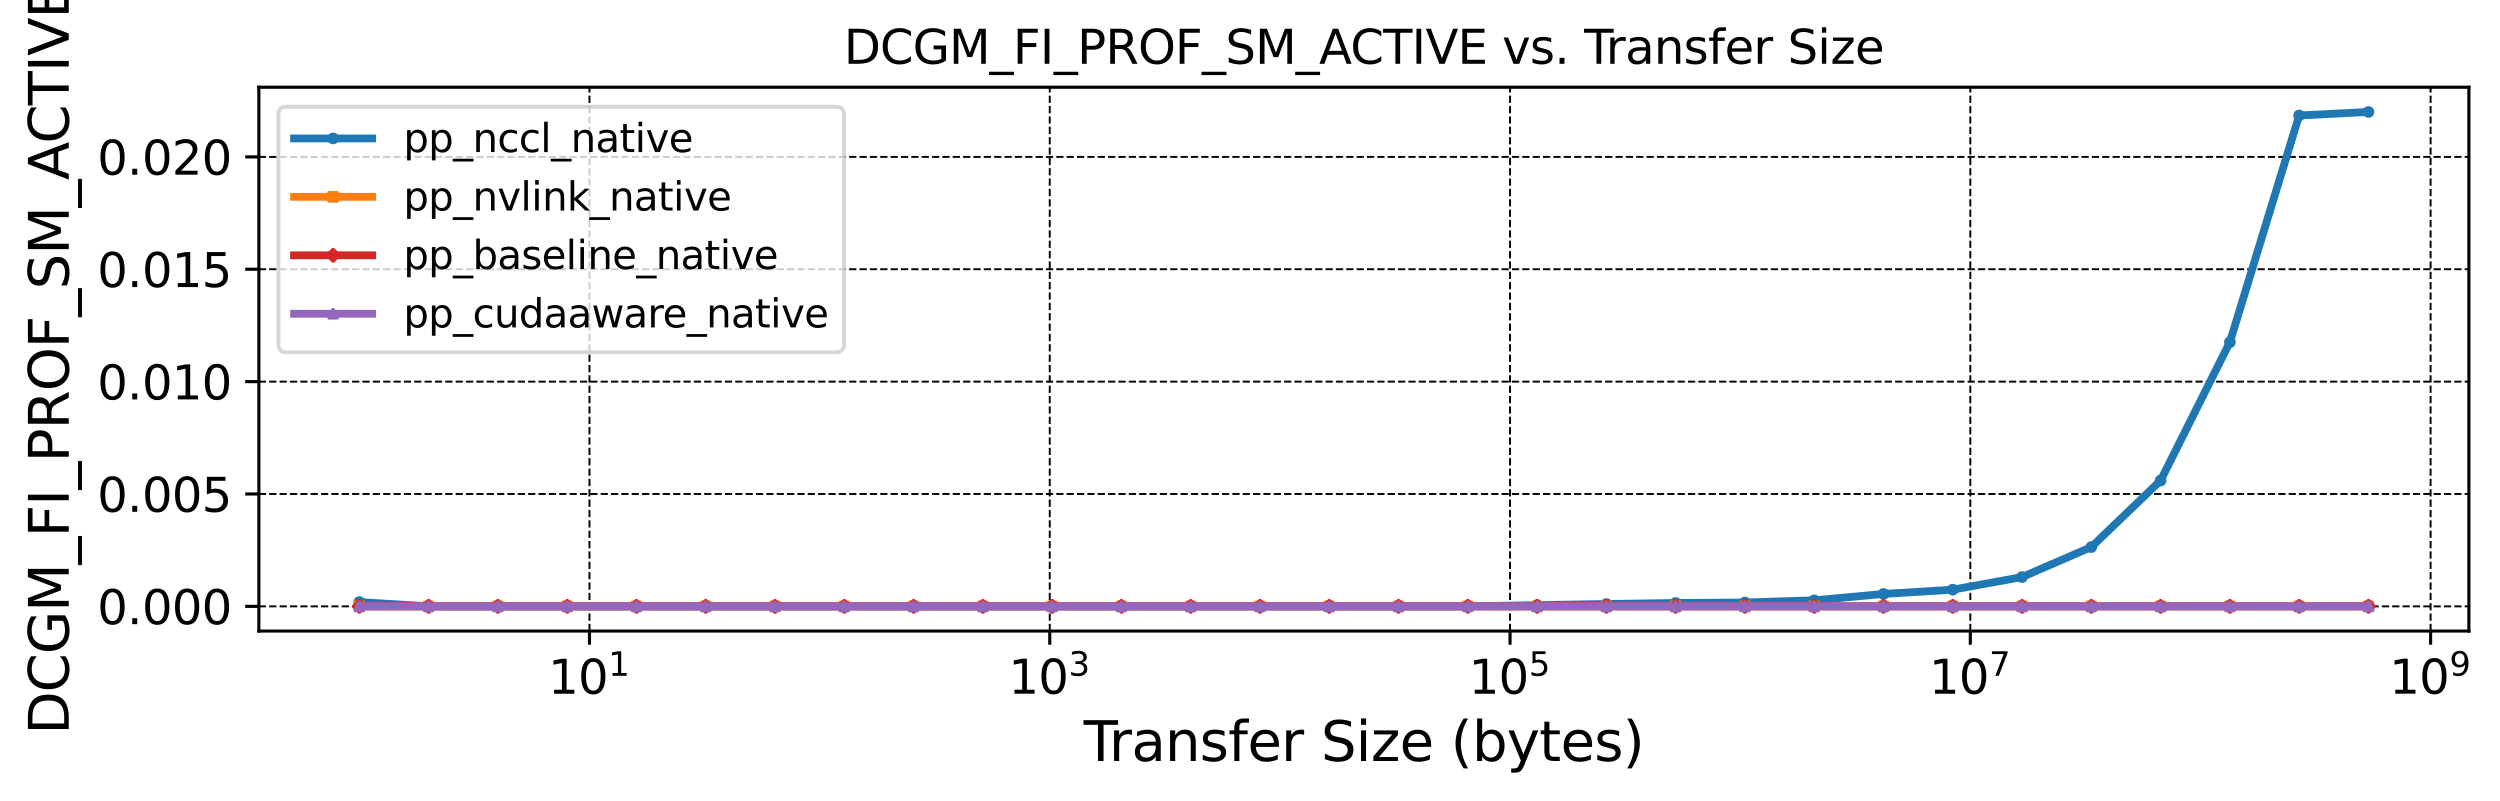 <?xml version="1.0" encoding="utf-8" standalone="no"?>
<!DOCTYPE svg PUBLIC "-//W3C//DTD SVG 1.1//EN"
  "http://www.w3.org/Graphics/SVG/1.1/DTD/svg11.dtd">
<svg xmlns:xlink="http://www.w3.org/1999/xlink" width="639.735pt" height="204.849pt" viewBox="0 0 639.735 204.849" xmlns="http://www.w3.org/2000/svg" version="1.1">
 <defs>
  <style type="text/css">*{stroke-linejoin: round; stroke-linecap: butt}</style>
 </defs>
 <g id="figure_1">
  <g id="patch_1">
   <path d="M 0 204.849 
L 639.735 204.849 
L 639.735 0 
L 0 0 
z
" style="fill: #ffffff"/>
  </g>
  <g id="axes_1">
   <g id="patch_2">
    <path d="M 66.245 161.486 
L 631.772 161.486 
L 631.772 22.318 
L 66.245 22.318 
z
" style="fill: #ffffff"/>
   </g>
   <g id="matplotlib.axis_1">
    <g id="xtick_1">
     <g id="line2d_1">
      <path d="M 150.843 161.486 
L 150.843 22.318 
" clip-path="url(#pb68713fc30)" style="fill: none; stroke-dasharray: 1.85,0.8; stroke-dashoffset: 0; stroke: #000000; stroke-width: 0.5"/>
     </g>
     <g id="line2d_2">
      <defs>
       <path id="m42737bf042" d="M 0 0 
L 0 3.5 
" style="stroke: #000000; stroke-width: 0.8"/>
      </defs>
      <g>
       <use xlink:href="#m42737bf042" x="150.843" y="161.486" style="stroke: #000000; stroke-width: 0.8"/>
      </g>
     </g>
     <g id="text_1">
      <!-- $\mathdefault{10^{1}}$ -->
      <g transform="translate(140.283 177.604) scale(0.12 -0.12)">
       <defs>
        <path id="DejaVuSans-31" d="M 794 531 
L 1825 531 
L 1825 4091 
L 703 3866 
L 703 4441 
L 1819 4666 
L 2450 4666 
L 2450 531 
L 3481 531 
L 3481 0 
L 794 0 
L 794 531 
z
" transform="scale(0.016)"/>
        <path id="DejaVuSans-30" d="M 2034 4250 
Q 1547 4250 1301 3770 
Q 1056 3291 1056 2328 
Q 1056 1369 1301 889 
Q 1547 409 2034 409 
Q 2525 409 2770 889 
Q 3016 1369 3016 2328 
Q 3016 3291 2770 3770 
Q 2525 4250 2034 4250 
z
M 2034 4750 
Q 2819 4750 3233 4129 
Q 3647 3509 3647 2328 
Q 3647 1150 3233 529 
Q 2819 -91 2034 -91 
Q 1250 -91 836 529 
Q 422 1150 422 2328 
Q 422 3509 836 4129 
Q 1250 4750 2034 4750 
z
" transform="scale(0.016)"/>
       </defs>
       <use xlink:href="#DejaVuSans-31" transform="translate(0 0.684)"/>
       <use xlink:href="#DejaVuSans-30" transform="translate(63.623 0.684)"/>
       <use xlink:href="#DejaVuSans-31" transform="translate(128.203 38.966) scale(0.7)"/>
      </g>
     </g>
    </g>
    <g id="xtick_2">
     <g id="line2d_3">
      <path d="M 268.626 161.486 
L 268.626 22.318 
" clip-path="url(#pb68713fc30)" style="fill: none; stroke-dasharray: 1.85,0.8; stroke-dashoffset: 0; stroke: #000000; stroke-width: 0.5"/>
     </g>
     <g id="line2d_4">
      <g>
       <use xlink:href="#m42737bf042" x="268.626" y="161.486" style="stroke: #000000; stroke-width: 0.8"/>
      </g>
     </g>
     <g id="text_2">
      <!-- $\mathdefault{10^{3}}$ -->
      <g transform="translate(258.066 177.604) scale(0.12 -0.12)">
       <defs>
        <path id="DejaVuSans-33" d="M 2597 2516 
Q 3050 2419 3304 2112 
Q 3559 1806 3559 1356 
Q 3559 666 3084 287 
Q 2609 -91 1734 -91 
Q 1441 -91 1130 -33 
Q 819 25 488 141 
L 488 750 
Q 750 597 1062 519 
Q 1375 441 1716 441 
Q 2309 441 2620 675 
Q 2931 909 2931 1356 
Q 2931 1769 2642 2001 
Q 2353 2234 1838 2234 
L 1294 2234 
L 1294 2753 
L 1863 2753 
Q 2328 2753 2575 2939 
Q 2822 3125 2822 3475 
Q 2822 3834 2567 4026 
Q 2313 4219 1838 4219 
Q 1578 4219 1281 4162 
Q 984 4106 628 3988 
L 628 4550 
Q 988 4650 1302 4700 
Q 1616 4750 1894 4750 
Q 2613 4750 3031 4423 
Q 3450 4097 3450 3541 
Q 3450 3153 3228 2886 
Q 3006 2619 2597 2516 
z
" transform="scale(0.016)"/>
       </defs>
       <use xlink:href="#DejaVuSans-31" transform="translate(0 0.766)"/>
       <use xlink:href="#DejaVuSans-30" transform="translate(63.623 0.766)"/>
       <use xlink:href="#DejaVuSans-33" transform="translate(128.203 39.047) scale(0.7)"/>
      </g>
     </g>
    </g>
    <g id="xtick_3">
     <g id="line2d_5">
      <path d="M 386.409 161.486 
L 386.409 22.318 
" clip-path="url(#pb68713fc30)" style="fill: none; stroke-dasharray: 1.85,0.8; stroke-dashoffset: 0; stroke: #000000; stroke-width: 0.5"/>
     </g>
     <g id="line2d_6">
      <g>
       <use xlink:href="#m42737bf042" x="386.409" y="161.486" style="stroke: #000000; stroke-width: 0.8"/>
      </g>
     </g>
     <g id="text_3">
      <!-- $\mathdefault{10^{5}}$ -->
      <g transform="translate(375.849 177.604) scale(0.12 -0.12)">
       <defs>
        <path id="DejaVuSans-35" d="M 691 4666 
L 3169 4666 
L 3169 4134 
L 1269 4134 
L 1269 2991 
Q 1406 3038 1543 3061 
Q 1681 3084 1819 3084 
Q 2600 3084 3056 2656 
Q 3513 2228 3513 1497 
Q 3513 744 3044 326 
Q 2575 -91 1722 -91 
Q 1428 -91 1123 -41 
Q 819 9 494 109 
L 494 744 
Q 775 591 1075 516 
Q 1375 441 1709 441 
Q 2250 441 2565 725 
Q 2881 1009 2881 1497 
Q 2881 1984 2565 2268 
Q 2250 2553 1709 2553 
Q 1456 2553 1204 2497 
Q 953 2441 691 2322 
L 691 4666 
z
" transform="scale(0.016)"/>
       </defs>
       <use xlink:href="#DejaVuSans-31" transform="translate(0 0.684)"/>
       <use xlink:href="#DejaVuSans-30" transform="translate(63.623 0.684)"/>
       <use xlink:href="#DejaVuSans-35" transform="translate(128.203 38.966) scale(0.7)"/>
      </g>
     </g>
    </g>
    <g id="xtick_4">
     <g id="line2d_7">
      <path d="M 504.192 161.486 
L 504.192 22.318 
" clip-path="url(#pb68713fc30)" style="fill: none; stroke-dasharray: 1.85,0.8; stroke-dashoffset: 0; stroke: #000000; stroke-width: 0.5"/>
     </g>
     <g id="line2d_8">
      <g>
       <use xlink:href="#m42737bf042" x="504.192" y="161.486" style="stroke: #000000; stroke-width: 0.8"/>
      </g>
     </g>
     <g id="text_4">
      <!-- $\mathdefault{10^{7}}$ -->
      <g transform="translate(493.632 177.604) scale(0.12 -0.12)">
       <defs>
        <path id="DejaVuSans-37" d="M 525 4666 
L 3525 4666 
L 3525 4397 
L 1831 0 
L 1172 0 
L 2766 4134 
L 525 4134 
L 525 4666 
z
" transform="scale(0.016)"/>
       </defs>
       <use xlink:href="#DejaVuSans-31" transform="translate(0 0.684)"/>
       <use xlink:href="#DejaVuSans-30" transform="translate(63.623 0.684)"/>
       <use xlink:href="#DejaVuSans-37" transform="translate(128.203 38.966) scale(0.7)"/>
      </g>
     </g>
    </g>
    <g id="xtick_5">
     <g id="line2d_9">
      <path d="M 621.975 161.486 
L 621.975 22.318 
" clip-path="url(#pb68713fc30)" style="fill: none; stroke-dasharray: 1.85,0.8; stroke-dashoffset: 0; stroke: #000000; stroke-width: 0.5"/>
     </g>
     <g id="line2d_10">
      <g>
       <use xlink:href="#m42737bf042" x="621.975" y="161.486" style="stroke: #000000; stroke-width: 0.8"/>
      </g>
     </g>
     <g id="text_5">
      <!-- $\mathdefault{10^{9}}$ -->
      <g transform="translate(611.415 177.604) scale(0.12 -0.12)">
       <defs>
        <path id="DejaVuSans-39" d="M 703 97 
L 703 672 
Q 941 559 1184 500 
Q 1428 441 1663 441 
Q 2288 441 2617 861 
Q 2947 1281 2994 2138 
Q 2813 1869 2534 1725 
Q 2256 1581 1919 1581 
Q 1219 1581 811 2004 
Q 403 2428 403 3163 
Q 403 3881 828 4315 
Q 1253 4750 1959 4750 
Q 2769 4750 3195 4129 
Q 3622 3509 3622 2328 
Q 3622 1225 3098 567 
Q 2575 -91 1691 -91 
Q 1453 -91 1209 -44 
Q 966 3 703 97 
z
M 1959 2075 
Q 2384 2075 2632 2365 
Q 2881 2656 2881 3163 
Q 2881 3666 2632 3958 
Q 2384 4250 1959 4250 
Q 1534 4250 1286 3958 
Q 1038 3666 1038 3163 
Q 1038 2656 1286 2365 
Q 1534 2075 1959 2075 
z
" transform="scale(0.016)"/>
       </defs>
       <use xlink:href="#DejaVuSans-31" transform="translate(0 0.766)"/>
       <use xlink:href="#DejaVuSans-30" transform="translate(63.623 0.766)"/>
       <use xlink:href="#DejaVuSans-39" transform="translate(128.203 39.047) scale(0.7)"/>
      </g>
     </g>
    </g>
    <g id="text_6">
     <!-- Transfer Size (bytes) -->
     <g transform="translate(277.3 194.738) scale(0.14 -0.14)">
      <defs>
       <path id="DejaVuSans-54" d="M -19 4666 
L 3928 4666 
L 3928 4134 
L 2272 4134 
L 2272 0 
L 1638 0 
L 1638 4134 
L -19 4134 
L -19 4666 
z
" transform="scale(0.016)"/>
       <path id="DejaVuSans-72" d="M 2631 2963 
Q 2534 3019 2420 3045 
Q 2306 3072 2169 3072 
Q 1681 3072 1420 2755 
Q 1159 2438 1159 1844 
L 1159 0 
L 581 0 
L 581 3500 
L 1159 3500 
L 1159 2956 
Q 1341 3275 1631 3429 
Q 1922 3584 2338 3584 
Q 2397 3584 2469 3576 
Q 2541 3569 2628 3553 
L 2631 2963 
z
" transform="scale(0.016)"/>
       <path id="DejaVuSans-61" d="M 2194 1759 
Q 1497 1759 1228 1600 
Q 959 1441 959 1056 
Q 959 750 1161 570 
Q 1363 391 1709 391 
Q 2188 391 2477 730 
Q 2766 1069 2766 1631 
L 2766 1759 
L 2194 1759 
z
M 3341 1997 
L 3341 0 
L 2766 0 
L 2766 531 
Q 2569 213 2275 61 
Q 1981 -91 1556 -91 
Q 1019 -91 701 211 
Q 384 513 384 1019 
Q 384 1609 779 1909 
Q 1175 2209 1959 2209 
L 2766 2209 
L 2766 2266 
Q 2766 2663 2505 2880 
Q 2244 3097 1772 3097 
Q 1472 3097 1187 3025 
Q 903 2953 641 2809 
L 641 3341 
Q 956 3463 1253 3523 
Q 1550 3584 1831 3584 
Q 2591 3584 2966 3190 
Q 3341 2797 3341 1997 
z
" transform="scale(0.016)"/>
       <path id="DejaVuSans-6e" d="M 3513 2113 
L 3513 0 
L 2938 0 
L 2938 2094 
Q 2938 2591 2744 2837 
Q 2550 3084 2163 3084 
Q 1697 3084 1428 2787 
Q 1159 2491 1159 1978 
L 1159 0 
L 581 0 
L 581 3500 
L 1159 3500 
L 1159 2956 
Q 1366 3272 1645 3428 
Q 1925 3584 2291 3584 
Q 2894 3584 3203 3211 
Q 3513 2838 3513 2113 
z
" transform="scale(0.016)"/>
       <path id="DejaVuSans-73" d="M 2834 3397 
L 2834 2853 
Q 2591 2978 2328 3040 
Q 2066 3103 1784 3103 
Q 1356 3103 1142 2972 
Q 928 2841 928 2578 
Q 928 2378 1081 2264 
Q 1234 2150 1697 2047 
L 1894 2003 
Q 2506 1872 2764 1633 
Q 3022 1394 3022 966 
Q 3022 478 2636 193 
Q 2250 -91 1575 -91 
Q 1294 -91 989 -36 
Q 684 19 347 128 
L 347 722 
Q 666 556 975 473 
Q 1284 391 1588 391 
Q 1994 391 2212 530 
Q 2431 669 2431 922 
Q 2431 1156 2273 1281 
Q 2116 1406 1581 1522 
L 1381 1569 
Q 847 1681 609 1914 
Q 372 2147 372 2553 
Q 372 3047 722 3315 
Q 1072 3584 1716 3584 
Q 2034 3584 2315 3537 
Q 2597 3491 2834 3397 
z
" transform="scale(0.016)"/>
       <path id="DejaVuSans-66" d="M 2375 4863 
L 2375 4384 
L 1825 4384 
Q 1516 4384 1395 4259 
Q 1275 4134 1275 3809 
L 1275 3500 
L 2222 3500 
L 2222 3053 
L 1275 3053 
L 1275 0 
L 697 0 
L 697 3053 
L 147 3053 
L 147 3500 
L 697 3500 
L 697 3744 
Q 697 4328 969 4595 
Q 1241 4863 1831 4863 
L 2375 4863 
z
" transform="scale(0.016)"/>
       <path id="DejaVuSans-65" d="M 3597 1894 
L 3597 1613 
L 953 1613 
Q 991 1019 1311 708 
Q 1631 397 2203 397 
Q 2534 397 2845 478 
Q 3156 559 3463 722 
L 3463 178 
Q 3153 47 2828 -22 
Q 2503 -91 2169 -91 
Q 1331 -91 842 396 
Q 353 884 353 1716 
Q 353 2575 817 3079 
Q 1281 3584 2069 3584 
Q 2775 3584 3186 3129 
Q 3597 2675 3597 1894 
z
M 3022 2063 
Q 3016 2534 2758 2815 
Q 2500 3097 2075 3097 
Q 1594 3097 1305 2825 
Q 1016 2553 972 2059 
L 3022 2063 
z
" transform="scale(0.016)"/>
       <path id="DejaVuSans-20" transform="scale(0.016)"/>
       <path id="DejaVuSans-53" d="M 3425 4513 
L 3425 3897 
Q 3066 4069 2747 4153 
Q 2428 4238 2131 4238 
Q 1616 4238 1336 4038 
Q 1056 3838 1056 3469 
Q 1056 3159 1242 3001 
Q 1428 2844 1947 2747 
L 2328 2669 
Q 3034 2534 3370 2195 
Q 3706 1856 3706 1288 
Q 3706 609 3251 259 
Q 2797 -91 1919 -91 
Q 1588 -91 1214 -16 
Q 841 59 441 206 
L 441 856 
Q 825 641 1194 531 
Q 1563 422 1919 422 
Q 2459 422 2753 634 
Q 3047 847 3047 1241 
Q 3047 1584 2836 1778 
Q 2625 1972 2144 2069 
L 1759 2144 
Q 1053 2284 737 2584 
Q 422 2884 422 3419 
Q 422 4038 858 4394 
Q 1294 4750 2059 4750 
Q 2388 4750 2728 4690 
Q 3069 4631 3425 4513 
z
" transform="scale(0.016)"/>
       <path id="DejaVuSans-69" d="M 603 3500 
L 1178 3500 
L 1178 0 
L 603 0 
L 603 3500 
z
M 603 4863 
L 1178 4863 
L 1178 4134 
L 603 4134 
L 603 4863 
z
" transform="scale(0.016)"/>
       <path id="DejaVuSans-7a" d="M 353 3500 
L 3084 3500 
L 3084 2975 
L 922 459 
L 3084 459 
L 3084 0 
L 275 0 
L 275 525 
L 2438 3041 
L 353 3041 
L 353 3500 
z
" transform="scale(0.016)"/>
       <path id="DejaVuSans-28" d="M 1984 4856 
Q 1566 4138 1362 3434 
Q 1159 2731 1159 2009 
Q 1159 1288 1364 580 
Q 1569 -128 1984 -844 
L 1484 -844 
Q 1016 -109 783 600 
Q 550 1309 550 2009 
Q 550 2706 781 3412 
Q 1013 4119 1484 4856 
L 1984 4856 
z
" transform="scale(0.016)"/>
       <path id="DejaVuSans-62" d="M 3116 1747 
Q 3116 2381 2855 2742 
Q 2594 3103 2138 3103 
Q 1681 3103 1420 2742 
Q 1159 2381 1159 1747 
Q 1159 1113 1420 752 
Q 1681 391 2138 391 
Q 2594 391 2855 752 
Q 3116 1113 3116 1747 
z
M 1159 2969 
Q 1341 3281 1617 3432 
Q 1894 3584 2278 3584 
Q 2916 3584 3314 3078 
Q 3713 2572 3713 1747 
Q 3713 922 3314 415 
Q 2916 -91 2278 -91 
Q 1894 -91 1617 61 
Q 1341 213 1159 525 
L 1159 0 
L 581 0 
L 581 4863 
L 1159 4863 
L 1159 2969 
z
" transform="scale(0.016)"/>
       <path id="DejaVuSans-79" d="M 2059 -325 
Q 1816 -950 1584 -1140 
Q 1353 -1331 966 -1331 
L 506 -1331 
L 506 -850 
L 844 -850 
Q 1081 -850 1212 -737 
Q 1344 -625 1503 -206 
L 1606 56 
L 191 3500 
L 800 3500 
L 1894 763 
L 2988 3500 
L 3597 3500 
L 2059 -325 
z
" transform="scale(0.016)"/>
       <path id="DejaVuSans-74" d="M 1172 4494 
L 1172 3500 
L 2356 3500 
L 2356 3053 
L 1172 3053 
L 1172 1153 
Q 1172 725 1289 603 
Q 1406 481 1766 481 
L 2356 481 
L 2356 0 
L 1766 0 
Q 1100 0 847 248 
Q 594 497 594 1153 
L 594 3053 
L 172 3053 
L 172 3500 
L 594 3500 
L 594 4494 
L 1172 4494 
z
" transform="scale(0.016)"/>
       <path id="DejaVuSans-29" d="M 513 4856 
L 1013 4856 
Q 1481 4119 1714 3412 
Q 1947 2706 1947 2009 
Q 1947 1309 1714 600 
Q 1481 -109 1013 -844 
L 513 -844 
Q 928 -128 1133 580 
Q 1338 1288 1338 2009 
Q 1338 2731 1133 3434 
Q 928 4138 513 4856 
z
" transform="scale(0.016)"/>
      </defs>
      <use xlink:href="#DejaVuSans-54"/>
      <use xlink:href="#DejaVuSans-72" x="46.334"/>
      <use xlink:href="#DejaVuSans-61" x="87.447"/>
      <use xlink:href="#DejaVuSans-6e" x="148.727"/>
      <use xlink:href="#DejaVuSans-73" x="212.105"/>
      <use xlink:href="#DejaVuSans-66" x="264.205"/>
      <use xlink:href="#DejaVuSans-65" x="299.41"/>
      <use xlink:href="#DejaVuSans-72" x="360.934"/>
      <use xlink:href="#DejaVuSans-20" x="402.047"/>
      <use xlink:href="#DejaVuSans-53" x="433.834"/>
      <use xlink:href="#DejaVuSans-69" x="497.311"/>
      <use xlink:href="#DejaVuSans-7a" x="525.094"/>
      <use xlink:href="#DejaVuSans-65" x="577.584"/>
      <use xlink:href="#DejaVuSans-20" x="639.107"/>
      <use xlink:href="#DejaVuSans-28" x="670.895"/>
      <use xlink:href="#DejaVuSans-62" x="709.908"/>
      <use xlink:href="#DejaVuSans-79" x="773.385"/>
      <use xlink:href="#DejaVuSans-74" x="832.564"/>
      <use xlink:href="#DejaVuSans-65" x="871.773"/>
      <use xlink:href="#DejaVuSans-73" x="933.297"/>
      <use xlink:href="#DejaVuSans-29" x="985.396"/>
     </g>
    </g>
   </g>
   <g id="matplotlib.axis_2">
    <g id="ytick_1">
     <g id="line2d_11">
      <path d="M 66.245 155.16 
L 631.772 155.16 
" clip-path="url(#pb68713fc30)" style="fill: none; stroke-dasharray: 1.85,0.8; stroke-dashoffset: 0; stroke: #000000; stroke-width: 0.5"/>
     </g>
     <g id="line2d_12">
      <defs>
       <path id="m609027284e" d="M 0 0 
L -3.5 0 
" style="stroke: #000000; stroke-width: 0.8"/>
      </defs>
      <g>
       <use xlink:href="#m609027284e" x="66.245" y="155.16" style="stroke: #000000; stroke-width: 0.8"/>
      </g>
     </g>
     <g id="text_7">
      <!-- 0.000 -->
      <g transform="translate(24.892 159.719) scale(0.12 -0.12)">
       <defs>
        <path id="DejaVuSans-2e" d="M 684 794 
L 1344 794 
L 1344 0 
L 684 0 
L 684 794 
z
" transform="scale(0.016)"/>
       </defs>
       <use xlink:href="#DejaVuSans-30"/>
       <use xlink:href="#DejaVuSans-2e" x="63.623"/>
       <use xlink:href="#DejaVuSans-30" x="95.41"/>
       <use xlink:href="#DejaVuSans-30" x="159.033"/>
       <use xlink:href="#DejaVuSans-30" x="222.656"/>
      </g>
     </g>
    </g>
    <g id="ytick_2">
     <g id="line2d_13">
      <path d="M 66.245 126.407 
L 631.772 126.407 
" clip-path="url(#pb68713fc30)" style="fill: none; stroke-dasharray: 1.85,0.8; stroke-dashoffset: 0; stroke: #000000; stroke-width: 0.5"/>
     </g>
     <g id="line2d_14">
      <g>
       <use xlink:href="#m609027284e" x="66.245" y="126.407" style="stroke: #000000; stroke-width: 0.8"/>
      </g>
     </g>
     <g id="text_8">
      <!-- 0.005 -->
      <g transform="translate(24.892 130.966) scale(0.12 -0.12)">
       <use xlink:href="#DejaVuSans-30"/>
       <use xlink:href="#DejaVuSans-2e" x="63.623"/>
       <use xlink:href="#DejaVuSans-30" x="95.41"/>
       <use xlink:href="#DejaVuSans-30" x="159.033"/>
       <use xlink:href="#DejaVuSans-35" x="222.656"/>
      </g>
     </g>
    </g>
    <g id="ytick_3">
     <g id="line2d_15">
      <path d="M 66.245 97.653 
L 631.772 97.653 
" clip-path="url(#pb68713fc30)" style="fill: none; stroke-dasharray: 1.85,0.8; stroke-dashoffset: 0; stroke: #000000; stroke-width: 0.5"/>
     </g>
     <g id="line2d_16">
      <g>
       <use xlink:href="#m609027284e" x="66.245" y="97.653" style="stroke: #000000; stroke-width: 0.8"/>
      </g>
     </g>
     <g id="text_9">
      <!-- 0.010 -->
      <g transform="translate(24.892 102.212) scale(0.12 -0.12)">
       <use xlink:href="#DejaVuSans-30"/>
       <use xlink:href="#DejaVuSans-2e" x="63.623"/>
       <use xlink:href="#DejaVuSans-30" x="95.41"/>
       <use xlink:href="#DejaVuSans-31" x="159.033"/>
       <use xlink:href="#DejaVuSans-30" x="222.656"/>
      </g>
     </g>
    </g>
    <g id="ytick_4">
     <g id="line2d_17">
      <path d="M 66.245 68.899 
L 631.772 68.899 
" clip-path="url(#pb68713fc30)" style="fill: none; stroke-dasharray: 1.85,0.8; stroke-dashoffset: 0; stroke: #000000; stroke-width: 0.5"/>
     </g>
     <g id="line2d_18">
      <g>
       <use xlink:href="#m609027284e" x="66.245" y="68.899" style="stroke: #000000; stroke-width: 0.8"/>
      </g>
     </g>
     <g id="text_10">
      <!-- 0.015 -->
      <g transform="translate(24.892 73.458) scale(0.12 -0.12)">
       <use xlink:href="#DejaVuSans-30"/>
       <use xlink:href="#DejaVuSans-2e" x="63.623"/>
       <use xlink:href="#DejaVuSans-30" x="95.41"/>
       <use xlink:href="#DejaVuSans-31" x="159.033"/>
       <use xlink:href="#DejaVuSans-35" x="222.656"/>
      </g>
     </g>
    </g>
    <g id="ytick_5">
     <g id="line2d_19">
      <path d="M 66.245 40.145 
L 631.772 40.145 
" clip-path="url(#pb68713fc30)" style="fill: none; stroke-dasharray: 1.85,0.8; stroke-dashoffset: 0; stroke: #000000; stroke-width: 0.5"/>
     </g>
     <g id="line2d_20">
      <g>
       <use xlink:href="#m609027284e" x="66.245" y="40.145" style="stroke: #000000; stroke-width: 0.8"/>
      </g>
     </g>
     <g id="text_11">
      <!-- 0.020 -->
      <g transform="translate(24.892 44.704) scale(0.12 -0.12)">
       <defs>
        <path id="DejaVuSans-32" d="M 1228 531 
L 3431 531 
L 3431 0 
L 469 0 
L 469 531 
Q 828 903 1448 1529 
Q 2069 2156 2228 2338 
Q 2531 2678 2651 2914 
Q 2772 3150 2772 3378 
Q 2772 3750 2511 3984 
Q 2250 4219 1831 4219 
Q 1534 4219 1204 4116 
Q 875 4013 500 3803 
L 500 4441 
Q 881 4594 1212 4672 
Q 1544 4750 1819 4750 
Q 2544 4750 2975 4387 
Q 3406 4025 3406 3419 
Q 3406 3131 3298 2873 
Q 3191 2616 2906 2266 
Q 2828 2175 2409 1742 
Q 1991 1309 1228 531 
z
" transform="scale(0.016)"/>
       </defs>
       <use xlink:href="#DejaVuSans-30"/>
       <use xlink:href="#DejaVuSans-2e" x="63.623"/>
       <use xlink:href="#DejaVuSans-30" x="95.41"/>
       <use xlink:href="#DejaVuSans-32" x="159.033"/>
       <use xlink:href="#DejaVuSans-30" x="222.656"/>
      </g>
     </g>
    </g>
    <g id="text_12">
     <!-- DCGM_FI_PROF_SM_ACTIVE -->
     <g transform="translate(17.591 187.945) rotate(-90) scale(0.14 -0.14)">
      <defs>
       <path id="DejaVuSans-44" d="M 1259 4147 
L 1259 519 
L 2022 519 
Q 2988 519 3436 956 
Q 3884 1394 3884 2338 
Q 3884 3275 3436 3711 
Q 2988 4147 2022 4147 
L 1259 4147 
z
M 628 4666 
L 1925 4666 
Q 3281 4666 3915 4102 
Q 4550 3538 4550 2338 
Q 4550 1131 3912 565 
Q 3275 0 1925 0 
L 628 0 
L 628 4666 
z
" transform="scale(0.016)"/>
       <path id="DejaVuSans-43" d="M 4122 4306 
L 4122 3641 
Q 3803 3938 3442 4084 
Q 3081 4231 2675 4231 
Q 1875 4231 1450 3742 
Q 1025 3253 1025 2328 
Q 1025 1406 1450 917 
Q 1875 428 2675 428 
Q 3081 428 3442 575 
Q 3803 722 4122 1019 
L 4122 359 
Q 3791 134 3420 21 
Q 3050 -91 2638 -91 
Q 1578 -91 968 557 
Q 359 1206 359 2328 
Q 359 3453 968 4101 
Q 1578 4750 2638 4750 
Q 3056 4750 3426 4639 
Q 3797 4528 4122 4306 
z
" transform="scale(0.016)"/>
       <path id="DejaVuSans-47" d="M 3809 666 
L 3809 1919 
L 2778 1919 
L 2778 2438 
L 4434 2438 
L 4434 434 
Q 4069 175 3628 42 
Q 3188 -91 2688 -91 
Q 1594 -91 976 548 
Q 359 1188 359 2328 
Q 359 3472 976 4111 
Q 1594 4750 2688 4750 
Q 3144 4750 3555 4637 
Q 3966 4525 4313 4306 
L 4313 3634 
Q 3963 3931 3569 4081 
Q 3175 4231 2741 4231 
Q 1884 4231 1454 3753 
Q 1025 3275 1025 2328 
Q 1025 1384 1454 906 
Q 1884 428 2741 428 
Q 3075 428 3337 486 
Q 3600 544 3809 666 
z
" transform="scale(0.016)"/>
       <path id="DejaVuSans-4d" d="M 628 4666 
L 1569 4666 
L 2759 1491 
L 3956 4666 
L 4897 4666 
L 4897 0 
L 4281 0 
L 4281 4097 
L 3078 897 
L 2444 897 
L 1241 4097 
L 1241 0 
L 628 0 
L 628 4666 
z
" transform="scale(0.016)"/>
       <path id="DejaVuSans-5f" d="M 3263 -1063 
L 3263 -1509 
L -63 -1509 
L -63 -1063 
L 3263 -1063 
z
" transform="scale(0.016)"/>
       <path id="DejaVuSans-46" d="M 628 4666 
L 3309 4666 
L 3309 4134 
L 1259 4134 
L 1259 2759 
L 3109 2759 
L 3109 2228 
L 1259 2228 
L 1259 0 
L 628 0 
L 628 4666 
z
" transform="scale(0.016)"/>
       <path id="DejaVuSans-49" d="M 628 4666 
L 1259 4666 
L 1259 0 
L 628 0 
L 628 4666 
z
" transform="scale(0.016)"/>
       <path id="DejaVuSans-50" d="M 1259 4147 
L 1259 2394 
L 2053 2394 
Q 2494 2394 2734 2622 
Q 2975 2850 2975 3272 
Q 2975 3691 2734 3919 
Q 2494 4147 2053 4147 
L 1259 4147 
z
M 628 4666 
L 2053 4666 
Q 2838 4666 3239 4311 
Q 3641 3956 3641 3272 
Q 3641 2581 3239 2228 
Q 2838 1875 2053 1875 
L 1259 1875 
L 1259 0 
L 628 0 
L 628 4666 
z
" transform="scale(0.016)"/>
       <path id="DejaVuSans-52" d="M 2841 2188 
Q 3044 2119 3236 1894 
Q 3428 1669 3622 1275 
L 4263 0 
L 3584 0 
L 2988 1197 
Q 2756 1666 2539 1819 
Q 2322 1972 1947 1972 
L 1259 1972 
L 1259 0 
L 628 0 
L 628 4666 
L 2053 4666 
Q 2853 4666 3247 4331 
Q 3641 3997 3641 3322 
Q 3641 2881 3436 2590 
Q 3231 2300 2841 2188 
z
M 1259 4147 
L 1259 2491 
L 2053 2491 
Q 2509 2491 2742 2702 
Q 2975 2913 2975 3322 
Q 2975 3731 2742 3939 
Q 2509 4147 2053 4147 
L 1259 4147 
z
" transform="scale(0.016)"/>
       <path id="DejaVuSans-4f" d="M 2522 4238 
Q 1834 4238 1429 3725 
Q 1025 3213 1025 2328 
Q 1025 1447 1429 934 
Q 1834 422 2522 422 
Q 3209 422 3611 934 
Q 4013 1447 4013 2328 
Q 4013 3213 3611 3725 
Q 3209 4238 2522 4238 
z
M 2522 4750 
Q 3503 4750 4090 4092 
Q 4678 3434 4678 2328 
Q 4678 1225 4090 567 
Q 3503 -91 2522 -91 
Q 1538 -91 948 565 
Q 359 1222 359 2328 
Q 359 3434 948 4092 
Q 1538 4750 2522 4750 
z
" transform="scale(0.016)"/>
       <path id="DejaVuSans-41" d="M 2188 4044 
L 1331 1722 
L 3047 1722 
L 2188 4044 
z
M 1831 4666 
L 2547 4666 
L 4325 0 
L 3669 0 
L 3244 1197 
L 1141 1197 
L 716 0 
L 50 0 
L 1831 4666 
z
" transform="scale(0.016)"/>
       <path id="DejaVuSans-56" d="M 1831 0 
L 50 4666 
L 709 4666 
L 2188 738 
L 3669 4666 
L 4325 4666 
L 2547 0 
L 1831 0 
z
" transform="scale(0.016)"/>
       <path id="DejaVuSans-45" d="M 628 4666 
L 3578 4666 
L 3578 4134 
L 1259 4134 
L 1259 2753 
L 3481 2753 
L 3481 2222 
L 1259 2222 
L 1259 531 
L 3634 531 
L 3634 0 
L 628 0 
L 628 4666 
z
" transform="scale(0.016)"/>
      </defs>
      <use xlink:href="#DejaVuSans-44"/>
      <use xlink:href="#DejaVuSans-43" x="77.002"/>
      <use xlink:href="#DejaVuSans-47" x="146.826"/>
      <use xlink:href="#DejaVuSans-4d" x="224.316"/>
      <use xlink:href="#DejaVuSans-5f" x="310.596"/>
      <use xlink:href="#DejaVuSans-46" x="360.596"/>
      <use xlink:href="#DejaVuSans-49" x="418.115"/>
      <use xlink:href="#DejaVuSans-5f" x="447.607"/>
      <use xlink:href="#DejaVuSans-50" x="497.607"/>
      <use xlink:href="#DejaVuSans-52" x="557.91"/>
      <use xlink:href="#DejaVuSans-4f" x="627.393"/>
      <use xlink:href="#DejaVuSans-46" x="706.104"/>
      <use xlink:href="#DejaVuSans-5f" x="763.623"/>
      <use xlink:href="#DejaVuSans-53" x="813.623"/>
      <use xlink:href="#DejaVuSans-4d" x="877.1"/>
      <use xlink:href="#DejaVuSans-5f" x="963.379"/>
      <use xlink:href="#DejaVuSans-41" x="1013.379"/>
      <use xlink:href="#DejaVuSans-43" x="1080.037"/>
      <use xlink:href="#DejaVuSans-54" x="1149.861"/>
      <use xlink:href="#DejaVuSans-49" x="1210.945"/>
      <use xlink:href="#DejaVuSans-56" x="1240.438"/>
      <use xlink:href="#DejaVuSans-45" x="1308.846"/>
     </g>
    </g>
   </g>
   <g id="line2d_21">
    <path d="M 91.951 154.064 
L 109.679 155.16 
L 127.407 155.16 
L 145.135 155.16 
L 162.863 155.16 
L 180.592 155.16 
L 198.32 155.16 
L 216.048 155.16 
L 233.776 155.16 
L 251.504 155.16 
L 269.232 155.16 
L 286.96 155.16 
L 304.688 155.16 
L 322.416 155.16 
L 340.145 155.16 
L 357.873 155.16 
L 375.601 155.16 
L 393.329 154.853 
L 411.057 154.564 
L 428.785 154.295 
L 446.513 154.179 
L 464.241 153.622 
L 481.969 151.987 
L 499.698 150.891 
L 517.426 147.659 
L 535.154 139.985 
L 552.882 122.964 
L 570.61 87.555 
L 588.338 29.548 
L 606.066 28.644 
" clip-path="url(#pb68713fc30)" style="fill: none; stroke: #1f77b4; stroke-width: 2; stroke-linecap: square"/>
    <defs>
     <path id="m887de86147" d="M 0 1 
C 0.265 1 0.52 0.895 0.707 0.707 
C 0.895 0.52 1 0.265 1 0 
C 1 -0.265 0.895 -0.52 0.707 -0.707 
C 0.52 -0.895 0.265 -1 0 -1 
C -0.265 -1 -0.52 -0.895 -0.707 -0.707 
C -0.895 -0.52 -1 -0.265 -1 0 
C -1 0.265 -0.895 0.52 -0.707 0.707 
C -0.52 0.895 -0.265 1 0 1 
z
" style="stroke: #1f77b4"/>
    </defs>
    <g clip-path="url(#pb68713fc30)">
     <use xlink:href="#m887de86147" x="91.951" y="154.064" style="fill: #1f77b4; stroke: #1f77b4"/>
     <use xlink:href="#m887de86147" x="109.679" y="155.16" style="fill: #1f77b4; stroke: #1f77b4"/>
     <use xlink:href="#m887de86147" x="127.407" y="155.16" style="fill: #1f77b4; stroke: #1f77b4"/>
     <use xlink:href="#m887de86147" x="145.135" y="155.16" style="fill: #1f77b4; stroke: #1f77b4"/>
     <use xlink:href="#m887de86147" x="162.863" y="155.16" style="fill: #1f77b4; stroke: #1f77b4"/>
     <use xlink:href="#m887de86147" x="180.592" y="155.16" style="fill: #1f77b4; stroke: #1f77b4"/>
     <use xlink:href="#m887de86147" x="198.32" y="155.16" style="fill: #1f77b4; stroke: #1f77b4"/>
     <use xlink:href="#m887de86147" x="216.048" y="155.16" style="fill: #1f77b4; stroke: #1f77b4"/>
     <use xlink:href="#m887de86147" x="233.776" y="155.16" style="fill: #1f77b4; stroke: #1f77b4"/>
     <use xlink:href="#m887de86147" x="251.504" y="155.16" style="fill: #1f77b4; stroke: #1f77b4"/>
     <use xlink:href="#m887de86147" x="269.232" y="155.16" style="fill: #1f77b4; stroke: #1f77b4"/>
     <use xlink:href="#m887de86147" x="286.96" y="155.16" style="fill: #1f77b4; stroke: #1f77b4"/>
     <use xlink:href="#m887de86147" x="304.688" y="155.16" style="fill: #1f77b4; stroke: #1f77b4"/>
     <use xlink:href="#m887de86147" x="322.416" y="155.16" style="fill: #1f77b4; stroke: #1f77b4"/>
     <use xlink:href="#m887de86147" x="340.145" y="155.16" style="fill: #1f77b4; stroke: #1f77b4"/>
     <use xlink:href="#m887de86147" x="357.873" y="155.16" style="fill: #1f77b4; stroke: #1f77b4"/>
     <use xlink:href="#m887de86147" x="375.601" y="155.16" style="fill: #1f77b4; stroke: #1f77b4"/>
     <use xlink:href="#m887de86147" x="393.329" y="154.853" style="fill: #1f77b4; stroke: #1f77b4"/>
     <use xlink:href="#m887de86147" x="411.057" y="154.564" style="fill: #1f77b4; stroke: #1f77b4"/>
     <use xlink:href="#m887de86147" x="428.785" y="154.295" style="fill: #1f77b4; stroke: #1f77b4"/>
     <use xlink:href="#m887de86147" x="446.513" y="154.179" style="fill: #1f77b4; stroke: #1f77b4"/>
     <use xlink:href="#m887de86147" x="464.241" y="153.622" style="fill: #1f77b4; stroke: #1f77b4"/>
     <use xlink:href="#m887de86147" x="481.969" y="151.987" style="fill: #1f77b4; stroke: #1f77b4"/>
     <use xlink:href="#m887de86147" x="499.698" y="150.891" style="fill: #1f77b4; stroke: #1f77b4"/>
     <use xlink:href="#m887de86147" x="517.426" y="147.659" style="fill: #1f77b4; stroke: #1f77b4"/>
     <use xlink:href="#m887de86147" x="535.154" y="139.985" style="fill: #1f77b4; stroke: #1f77b4"/>
     <use xlink:href="#m887de86147" x="552.882" y="122.964" style="fill: #1f77b4; stroke: #1f77b4"/>
     <use xlink:href="#m887de86147" x="570.61" y="87.555" style="fill: #1f77b4; stroke: #1f77b4"/>
     <use xlink:href="#m887de86147" x="588.338" y="29.548" style="fill: #1f77b4; stroke: #1f77b4"/>
     <use xlink:href="#m887de86147" x="606.066" y="28.644" style="fill: #1f77b4; stroke: #1f77b4"/>
    </g>
   </g>
   <g id="line2d_22">
    <path d="M 91.951 155.16 
L 109.679 155.16 
L 127.407 155.16 
L 145.135 155.16 
L 162.863 155.16 
L 180.592 155.16 
L 198.32 155.16 
L 216.048 155.16 
L 233.776 155.16 
L 251.504 155.16 
L 269.232 155.16 
L 286.96 155.16 
L 304.688 155.16 
L 322.416 155.16 
L 340.145 155.16 
L 357.873 155.16 
L 375.601 155.16 
L 393.329 155.16 
L 411.057 155.16 
L 428.785 155.16 
L 446.513 155.16 
L 464.241 155.16 
L 481.969 155.16 
L 499.698 155.16 
L 517.426 155.16 
L 535.154 155.16 
L 552.882 155.16 
L 570.61 155.16 
L 588.338 155.16 
L 606.066 155.16 
" clip-path="url(#pb68713fc30)" style="fill: none; stroke: #ff7f0e; stroke-width: 2; stroke-linecap: square"/>
    <defs>
     <path id="m1bf5dfdfab" d="M -1 1 
L 1 1 
L 1 -1 
L -1 -1 
z
" style="stroke: #ff7f0e; stroke-linejoin: miter"/>
    </defs>
    <g clip-path="url(#pb68713fc30)">
     <use xlink:href="#m1bf5dfdfab" x="91.951" y="155.16" style="fill: #ff7f0e; stroke: #ff7f0e; stroke-linejoin: miter"/>
     <use xlink:href="#m1bf5dfdfab" x="109.679" y="155.16" style="fill: #ff7f0e; stroke: #ff7f0e; stroke-linejoin: miter"/>
     <use xlink:href="#m1bf5dfdfab" x="127.407" y="155.16" style="fill: #ff7f0e; stroke: #ff7f0e; stroke-linejoin: miter"/>
     <use xlink:href="#m1bf5dfdfab" x="145.135" y="155.16" style="fill: #ff7f0e; stroke: #ff7f0e; stroke-linejoin: miter"/>
     <use xlink:href="#m1bf5dfdfab" x="162.863" y="155.16" style="fill: #ff7f0e; stroke: #ff7f0e; stroke-linejoin: miter"/>
     <use xlink:href="#m1bf5dfdfab" x="180.592" y="155.16" style="fill: #ff7f0e; stroke: #ff7f0e; stroke-linejoin: miter"/>
     <use xlink:href="#m1bf5dfdfab" x="198.32" y="155.16" style="fill: #ff7f0e; stroke: #ff7f0e; stroke-linejoin: miter"/>
     <use xlink:href="#m1bf5dfdfab" x="216.048" y="155.16" style="fill: #ff7f0e; stroke: #ff7f0e; stroke-linejoin: miter"/>
     <use xlink:href="#m1bf5dfdfab" x="233.776" y="155.16" style="fill: #ff7f0e; stroke: #ff7f0e; stroke-linejoin: miter"/>
     <use xlink:href="#m1bf5dfdfab" x="251.504" y="155.16" style="fill: #ff7f0e; stroke: #ff7f0e; stroke-linejoin: miter"/>
     <use xlink:href="#m1bf5dfdfab" x="269.232" y="155.16" style="fill: #ff7f0e; stroke: #ff7f0e; stroke-linejoin: miter"/>
     <use xlink:href="#m1bf5dfdfab" x="286.96" y="155.16" style="fill: #ff7f0e; stroke: #ff7f0e; stroke-linejoin: miter"/>
     <use xlink:href="#m1bf5dfdfab" x="304.688" y="155.16" style="fill: #ff7f0e; stroke: #ff7f0e; stroke-linejoin: miter"/>
     <use xlink:href="#m1bf5dfdfab" x="322.416" y="155.16" style="fill: #ff7f0e; stroke: #ff7f0e; stroke-linejoin: miter"/>
     <use xlink:href="#m1bf5dfdfab" x="340.145" y="155.16" style="fill: #ff7f0e; stroke: #ff7f0e; stroke-linejoin: miter"/>
     <use xlink:href="#m1bf5dfdfab" x="357.873" y="155.16" style="fill: #ff7f0e; stroke: #ff7f0e; stroke-linejoin: miter"/>
     <use xlink:href="#m1bf5dfdfab" x="375.601" y="155.16" style="fill: #ff7f0e; stroke: #ff7f0e; stroke-linejoin: miter"/>
     <use xlink:href="#m1bf5dfdfab" x="393.329" y="155.16" style="fill: #ff7f0e; stroke: #ff7f0e; stroke-linejoin: miter"/>
     <use xlink:href="#m1bf5dfdfab" x="411.057" y="155.16" style="fill: #ff7f0e; stroke: #ff7f0e; stroke-linejoin: miter"/>
     <use xlink:href="#m1bf5dfdfab" x="428.785" y="155.16" style="fill: #ff7f0e; stroke: #ff7f0e; stroke-linejoin: miter"/>
     <use xlink:href="#m1bf5dfdfab" x="446.513" y="155.16" style="fill: #ff7f0e; stroke: #ff7f0e; stroke-linejoin: miter"/>
     <use xlink:href="#m1bf5dfdfab" x="464.241" y="155.16" style="fill: #ff7f0e; stroke: #ff7f0e; stroke-linejoin: miter"/>
     <use xlink:href="#m1bf5dfdfab" x="481.969" y="155.16" style="fill: #ff7f0e; stroke: #ff7f0e; stroke-linejoin: miter"/>
     <use xlink:href="#m1bf5dfdfab" x="499.698" y="155.16" style="fill: #ff7f0e; stroke: #ff7f0e; stroke-linejoin: miter"/>
     <use xlink:href="#m1bf5dfdfab" x="517.426" y="155.16" style="fill: #ff7f0e; stroke: #ff7f0e; stroke-linejoin: miter"/>
     <use xlink:href="#m1bf5dfdfab" x="535.154" y="155.16" style="fill: #ff7f0e; stroke: #ff7f0e; stroke-linejoin: miter"/>
     <use xlink:href="#m1bf5dfdfab" x="552.882" y="155.16" style="fill: #ff7f0e; stroke: #ff7f0e; stroke-linejoin: miter"/>
     <use xlink:href="#m1bf5dfdfab" x="570.61" y="155.16" style="fill: #ff7f0e; stroke: #ff7f0e; stroke-linejoin: miter"/>
     <use xlink:href="#m1bf5dfdfab" x="588.338" y="155.16" style="fill: #ff7f0e; stroke: #ff7f0e; stroke-linejoin: miter"/>
     <use xlink:href="#m1bf5dfdfab" x="606.066" y="155.16" style="fill: #ff7f0e; stroke: #ff7f0e; stroke-linejoin: miter"/>
    </g>
   </g>
   <g id="line2d_23">
    <path d="M 91.951 155.16 
L 109.679 155.16 
L 127.407 155.16 
L 145.135 155.16 
L 162.863 155.16 
L 180.592 155.16 
L 198.32 155.16 
L 216.048 155.16 
L 233.776 155.16 
L 251.504 155.16 
L 269.232 155.16 
L 286.96 155.16 
L 304.688 155.16 
L 322.416 155.16 
L 340.145 155.16 
L 357.873 155.16 
L 375.601 155.16 
L 393.329 155.16 
L 411.057 155.16 
L 428.785 155.16 
L 446.513 155.16 
L 464.241 155.16 
L 481.969 155.16 
L 499.698 155.16 
L 517.426 155.16 
L 535.154 155.16 
L 552.882 155.16 
L 570.61 155.16 
L 588.338 155.16 
L 606.066 155.16 
" clip-path="url(#pb68713fc30)" style="fill: none; stroke: #d62728; stroke-width: 2; stroke-linecap: square"/>
    <defs>
     <path id="mc3a0a4dcf1" d="M -0 1.414 
L 1.414 0 
L 0 -1.414 
L -1.414 -0 
z
" style="stroke: #d62728; stroke-linejoin: miter"/>
    </defs>
    <g clip-path="url(#pb68713fc30)">
     <use xlink:href="#mc3a0a4dcf1" x="91.951" y="155.16" style="fill: #d62728; stroke: #d62728; stroke-linejoin: miter"/>
     <use xlink:href="#mc3a0a4dcf1" x="109.679" y="155.16" style="fill: #d62728; stroke: #d62728; stroke-linejoin: miter"/>
     <use xlink:href="#mc3a0a4dcf1" x="127.407" y="155.16" style="fill: #d62728; stroke: #d62728; stroke-linejoin: miter"/>
     <use xlink:href="#mc3a0a4dcf1" x="145.135" y="155.16" style="fill: #d62728; stroke: #d62728; stroke-linejoin: miter"/>
     <use xlink:href="#mc3a0a4dcf1" x="162.863" y="155.16" style="fill: #d62728; stroke: #d62728; stroke-linejoin: miter"/>
     <use xlink:href="#mc3a0a4dcf1" x="180.592" y="155.16" style="fill: #d62728; stroke: #d62728; stroke-linejoin: miter"/>
     <use xlink:href="#mc3a0a4dcf1" x="198.32" y="155.16" style="fill: #d62728; stroke: #d62728; stroke-linejoin: miter"/>
     <use xlink:href="#mc3a0a4dcf1" x="216.048" y="155.16" style="fill: #d62728; stroke: #d62728; stroke-linejoin: miter"/>
     <use xlink:href="#mc3a0a4dcf1" x="233.776" y="155.16" style="fill: #d62728; stroke: #d62728; stroke-linejoin: miter"/>
     <use xlink:href="#mc3a0a4dcf1" x="251.504" y="155.16" style="fill: #d62728; stroke: #d62728; stroke-linejoin: miter"/>
     <use xlink:href="#mc3a0a4dcf1" x="269.232" y="155.16" style="fill: #d62728; stroke: #d62728; stroke-linejoin: miter"/>
     <use xlink:href="#mc3a0a4dcf1" x="286.96" y="155.16" style="fill: #d62728; stroke: #d62728; stroke-linejoin: miter"/>
     <use xlink:href="#mc3a0a4dcf1" x="304.688" y="155.16" style="fill: #d62728; stroke: #d62728; stroke-linejoin: miter"/>
     <use xlink:href="#mc3a0a4dcf1" x="322.416" y="155.16" style="fill: #d62728; stroke: #d62728; stroke-linejoin: miter"/>
     <use xlink:href="#mc3a0a4dcf1" x="340.145" y="155.16" style="fill: #d62728; stroke: #d62728; stroke-linejoin: miter"/>
     <use xlink:href="#mc3a0a4dcf1" x="357.873" y="155.16" style="fill: #d62728; stroke: #d62728; stroke-linejoin: miter"/>
     <use xlink:href="#mc3a0a4dcf1" x="375.601" y="155.16" style="fill: #d62728; stroke: #d62728; stroke-linejoin: miter"/>
     <use xlink:href="#mc3a0a4dcf1" x="393.329" y="155.16" style="fill: #d62728; stroke: #d62728; stroke-linejoin: miter"/>
     <use xlink:href="#mc3a0a4dcf1" x="411.057" y="155.16" style="fill: #d62728; stroke: #d62728; stroke-linejoin: miter"/>
     <use xlink:href="#mc3a0a4dcf1" x="428.785" y="155.16" style="fill: #d62728; stroke: #d62728; stroke-linejoin: miter"/>
     <use xlink:href="#mc3a0a4dcf1" x="446.513" y="155.16" style="fill: #d62728; stroke: #d62728; stroke-linejoin: miter"/>
     <use xlink:href="#mc3a0a4dcf1" x="464.241" y="155.16" style="fill: #d62728; stroke: #d62728; stroke-linejoin: miter"/>
     <use xlink:href="#mc3a0a4dcf1" x="481.969" y="155.16" style="fill: #d62728; stroke: #d62728; stroke-linejoin: miter"/>
     <use xlink:href="#mc3a0a4dcf1" x="499.698" y="155.16" style="fill: #d62728; stroke: #d62728; stroke-linejoin: miter"/>
     <use xlink:href="#mc3a0a4dcf1" x="517.426" y="155.16" style="fill: #d62728; stroke: #d62728; stroke-linejoin: miter"/>
     <use xlink:href="#mc3a0a4dcf1" x="535.154" y="155.16" style="fill: #d62728; stroke: #d62728; stroke-linejoin: miter"/>
     <use xlink:href="#mc3a0a4dcf1" x="552.882" y="155.16" style="fill: #d62728; stroke: #d62728; stroke-linejoin: miter"/>
     <use xlink:href="#mc3a0a4dcf1" x="570.61" y="155.16" style="fill: #d62728; stroke: #d62728; stroke-linejoin: miter"/>
     <use xlink:href="#mc3a0a4dcf1" x="588.338" y="155.16" style="fill: #d62728; stroke: #d62728; stroke-linejoin: miter"/>
     <use xlink:href="#mc3a0a4dcf1" x="606.066" y="155.16" style="fill: #d62728; stroke: #d62728; stroke-linejoin: miter"/>
    </g>
   </g>
   <g id="line2d_24">
    <path d="M 91.951 155.16 
L 109.679 155.16 
L 127.407 155.16 
L 145.135 155.16 
L 162.863 155.16 
L 180.592 155.16 
L 198.32 155.16 
L 216.048 155.16 
L 233.776 155.16 
L 251.504 155.16 
L 269.232 155.16 
L 286.96 155.16 
L 304.688 155.16 
L 322.416 155.16 
L 340.145 155.16 
L 357.873 155.16 
L 375.601 155.16 
L 393.329 155.16 
L 411.057 155.16 
L 428.785 155.16 
L 446.513 155.16 
L 464.241 155.16 
L 481.969 155.16 
L 499.698 155.16 
L 517.426 155.16 
L 535.154 155.16 
L 552.882 155.16 
L 570.61 155.16 
L 588.338 155.16 
L 606.066 155.16 
" clip-path="url(#pb68713fc30)" style="fill: none; stroke: #9467bd; stroke-width: 2; stroke-linecap: square"/>
    <defs>
     <path id="mb0bf7e6f14" d="M 0 -1 
L -1 1 
L 1 1 
z
" style="stroke: #9467bd; stroke-linejoin: miter"/>
    </defs>
    <g clip-path="url(#pb68713fc30)">
     <use xlink:href="#mb0bf7e6f14" x="91.951" y="155.16" style="fill: #9467bd; stroke: #9467bd; stroke-linejoin: miter"/>
     <use xlink:href="#mb0bf7e6f14" x="109.679" y="155.16" style="fill: #9467bd; stroke: #9467bd; stroke-linejoin: miter"/>
     <use xlink:href="#mb0bf7e6f14" x="127.407" y="155.16" style="fill: #9467bd; stroke: #9467bd; stroke-linejoin: miter"/>
     <use xlink:href="#mb0bf7e6f14" x="145.135" y="155.16" style="fill: #9467bd; stroke: #9467bd; stroke-linejoin: miter"/>
     <use xlink:href="#mb0bf7e6f14" x="162.863" y="155.16" style="fill: #9467bd; stroke: #9467bd; stroke-linejoin: miter"/>
     <use xlink:href="#mb0bf7e6f14" x="180.592" y="155.16" style="fill: #9467bd; stroke: #9467bd; stroke-linejoin: miter"/>
     <use xlink:href="#mb0bf7e6f14" x="198.32" y="155.16" style="fill: #9467bd; stroke: #9467bd; stroke-linejoin: miter"/>
     <use xlink:href="#mb0bf7e6f14" x="216.048" y="155.16" style="fill: #9467bd; stroke: #9467bd; stroke-linejoin: miter"/>
     <use xlink:href="#mb0bf7e6f14" x="233.776" y="155.16" style="fill: #9467bd; stroke: #9467bd; stroke-linejoin: miter"/>
     <use xlink:href="#mb0bf7e6f14" x="251.504" y="155.16" style="fill: #9467bd; stroke: #9467bd; stroke-linejoin: miter"/>
     <use xlink:href="#mb0bf7e6f14" x="269.232" y="155.16" style="fill: #9467bd; stroke: #9467bd; stroke-linejoin: miter"/>
     <use xlink:href="#mb0bf7e6f14" x="286.96" y="155.16" style="fill: #9467bd; stroke: #9467bd; stroke-linejoin: miter"/>
     <use xlink:href="#mb0bf7e6f14" x="304.688" y="155.16" style="fill: #9467bd; stroke: #9467bd; stroke-linejoin: miter"/>
     <use xlink:href="#mb0bf7e6f14" x="322.416" y="155.16" style="fill: #9467bd; stroke: #9467bd; stroke-linejoin: miter"/>
     <use xlink:href="#mb0bf7e6f14" x="340.145" y="155.16" style="fill: #9467bd; stroke: #9467bd; stroke-linejoin: miter"/>
     <use xlink:href="#mb0bf7e6f14" x="357.873" y="155.16" style="fill: #9467bd; stroke: #9467bd; stroke-linejoin: miter"/>
     <use xlink:href="#mb0bf7e6f14" x="375.601" y="155.16" style="fill: #9467bd; stroke: #9467bd; stroke-linejoin: miter"/>
     <use xlink:href="#mb0bf7e6f14" x="393.329" y="155.16" style="fill: #9467bd; stroke: #9467bd; stroke-linejoin: miter"/>
     <use xlink:href="#mb0bf7e6f14" x="411.057" y="155.16" style="fill: #9467bd; stroke: #9467bd; stroke-linejoin: miter"/>
     <use xlink:href="#mb0bf7e6f14" x="428.785" y="155.16" style="fill: #9467bd; stroke: #9467bd; stroke-linejoin: miter"/>
     <use xlink:href="#mb0bf7e6f14" x="446.513" y="155.16" style="fill: #9467bd; stroke: #9467bd; stroke-linejoin: miter"/>
     <use xlink:href="#mb0bf7e6f14" x="464.241" y="155.16" style="fill: #9467bd; stroke: #9467bd; stroke-linejoin: miter"/>
     <use xlink:href="#mb0bf7e6f14" x="481.969" y="155.16" style="fill: #9467bd; stroke: #9467bd; stroke-linejoin: miter"/>
     <use xlink:href="#mb0bf7e6f14" x="499.698" y="155.16" style="fill: #9467bd; stroke: #9467bd; stroke-linejoin: miter"/>
     <use xlink:href="#mb0bf7e6f14" x="517.426" y="155.16" style="fill: #9467bd; stroke: #9467bd; stroke-linejoin: miter"/>
     <use xlink:href="#mb0bf7e6f14" x="535.154" y="155.16" style="fill: #9467bd; stroke: #9467bd; stroke-linejoin: miter"/>
     <use xlink:href="#mb0bf7e6f14" x="552.882" y="155.16" style="fill: #9467bd; stroke: #9467bd; stroke-linejoin: miter"/>
     <use xlink:href="#mb0bf7e6f14" x="570.61" y="155.16" style="fill: #9467bd; stroke: #9467bd; stroke-linejoin: miter"/>
     <use xlink:href="#mb0bf7e6f14" x="588.338" y="155.16" style="fill: #9467bd; stroke: #9467bd; stroke-linejoin: miter"/>
     <use xlink:href="#mb0bf7e6f14" x="606.066" y="155.16" style="fill: #9467bd; stroke: #9467bd; stroke-linejoin: miter"/>
    </g>
   </g>
   <g id="patch_3">
    <path d="M 66.245 161.486 
L 66.245 22.318 
" style="fill: none; stroke: #000000; stroke-width: 0.8; stroke-linejoin: miter; stroke-linecap: square"/>
   </g>
   <g id="patch_4">
    <path d="M 631.772 161.486 
L 631.772 22.318 
" style="fill: none; stroke: #000000; stroke-width: 0.8; stroke-linejoin: miter; stroke-linecap: square"/>
   </g>
   <g id="patch_5">
    <path d="M 66.245 161.486 
L 631.772 161.486 
" style="fill: none; stroke: #000000; stroke-width: 0.8; stroke-linejoin: miter; stroke-linecap: square"/>
   </g>
   <g id="patch_6">
    <path d="M 66.245 22.318 
L 631.772 22.318 
" style="fill: none; stroke: #000000; stroke-width: 0.8; stroke-linejoin: miter; stroke-linecap: square"/>
   </g>
   <g id="text_13">
    <!-- DCGM_FI_PROF_SM_ACTIVE vs. Transfer Size -->
    <g transform="translate(215.943 16.318) scale(0.12 -0.12)">
     <defs>
      <path id="DejaVuSans-76" d="M 191 3500 
L 800 3500 
L 1894 563 
L 2988 3500 
L 3597 3500 
L 2284 0 
L 1503 0 
L 191 3500 
z
" transform="scale(0.016)"/>
     </defs>
     <use xlink:href="#DejaVuSans-44"/>
     <use xlink:href="#DejaVuSans-43" x="77.002"/>
     <use xlink:href="#DejaVuSans-47" x="146.826"/>
     <use xlink:href="#DejaVuSans-4d" x="224.316"/>
     <use xlink:href="#DejaVuSans-5f" x="310.596"/>
     <use xlink:href="#DejaVuSans-46" x="360.596"/>
     <use xlink:href="#DejaVuSans-49" x="418.115"/>
     <use xlink:href="#DejaVuSans-5f" x="447.607"/>
     <use xlink:href="#DejaVuSans-50" x="497.607"/>
     <use xlink:href="#DejaVuSans-52" x="557.91"/>
     <use xlink:href="#DejaVuSans-4f" x="627.393"/>
     <use xlink:href="#DejaVuSans-46" x="706.104"/>
     <use xlink:href="#DejaVuSans-5f" x="763.623"/>
     <use xlink:href="#DejaVuSans-53" x="813.623"/>
     <use xlink:href="#DejaVuSans-4d" x="877.1"/>
     <use xlink:href="#DejaVuSans-5f" x="963.379"/>
     <use xlink:href="#DejaVuSans-41" x="1013.379"/>
     <use xlink:href="#DejaVuSans-43" x="1080.037"/>
     <use xlink:href="#DejaVuSans-54" x="1149.861"/>
     <use xlink:href="#DejaVuSans-49" x="1210.945"/>
     <use xlink:href="#DejaVuSans-56" x="1240.438"/>
     <use xlink:href="#DejaVuSans-45" x="1308.846"/>
     <use xlink:href="#DejaVuSans-20" x="1372.029"/>
     <use xlink:href="#DejaVuSans-76" x="1403.816"/>
     <use xlink:href="#DejaVuSans-73" x="1462.996"/>
     <use xlink:href="#DejaVuSans-2e" x="1515.096"/>
     <use xlink:href="#DejaVuSans-20" x="1546.883"/>
     <use xlink:href="#DejaVuSans-54" x="1578.67"/>
     <use xlink:href="#DejaVuSans-72" x="1625.004"/>
     <use xlink:href="#DejaVuSans-61" x="1666.117"/>
     <use xlink:href="#DejaVuSans-6e" x="1727.396"/>
     <use xlink:href="#DejaVuSans-73" x="1790.775"/>
     <use xlink:href="#DejaVuSans-66" x="1842.875"/>
     <use xlink:href="#DejaVuSans-65" x="1878.08"/>
     <use xlink:href="#DejaVuSans-72" x="1939.604"/>
     <use xlink:href="#DejaVuSans-20" x="1980.717"/>
     <use xlink:href="#DejaVuSans-53" x="2012.504"/>
     <use xlink:href="#DejaVuSans-69" x="2075.98"/>
     <use xlink:href="#DejaVuSans-7a" x="2103.764"/>
     <use xlink:href="#DejaVuSans-65" x="2156.254"/>
    </g>
   </g>
   <g id="legend_1">
    <g id="patch_7">
     <path d="M 73.245 90.143 
L 213.964 90.143 
Q 215.964 90.143 215.964 88.143 
L 215.964 29.318 
Q 215.964 27.318 213.964 27.318 
L 73.245 27.318 
Q 71.245 27.318 71.245 29.318 
L 71.245 88.143 
Q 71.245 90.143 73.245 90.143 
z
" style="fill: #ffffff; opacity: 0.8; stroke: #cccccc; stroke-linejoin: miter"/>
    </g>
    <g id="line2d_25">
     <path d="M 75.245 35.417 
L 85.245 35.417 
L 95.245 35.417 
" style="fill: none; stroke: #1f77b4; stroke-width: 2; stroke-linecap: square"/>
     <g>
      <use xlink:href="#m887de86147" x="85.245" y="35.417" style="fill: #1f77b4; stroke: #1f77b4"/>
     </g>
    </g>
    <g id="text_14">
     <!-- pp_nccl_native -->
     <g transform="translate(103.245 38.917) scale(0.1 -0.1)">
      <defs>
       <path id="DejaVuSans-70" d="M 1159 525 
L 1159 -1331 
L 581 -1331 
L 581 3500 
L 1159 3500 
L 1159 2969 
Q 1341 3281 1617 3432 
Q 1894 3584 2278 3584 
Q 2916 3584 3314 3078 
Q 3713 2572 3713 1747 
Q 3713 922 3314 415 
Q 2916 -91 2278 -91 
Q 1894 -91 1617 61 
Q 1341 213 1159 525 
z
M 3116 1747 
Q 3116 2381 2855 2742 
Q 2594 3103 2138 3103 
Q 1681 3103 1420 2742 
Q 1159 2381 1159 1747 
Q 1159 1113 1420 752 
Q 1681 391 2138 391 
Q 2594 391 2855 752 
Q 3116 1113 3116 1747 
z
" transform="scale(0.016)"/>
       <path id="DejaVuSans-63" d="M 3122 3366 
L 3122 2828 
Q 2878 2963 2633 3030 
Q 2388 3097 2138 3097 
Q 1578 3097 1268 2742 
Q 959 2388 959 1747 
Q 959 1106 1268 751 
Q 1578 397 2138 397 
Q 2388 397 2633 464 
Q 2878 531 3122 666 
L 3122 134 
Q 2881 22 2623 -34 
Q 2366 -91 2075 -91 
Q 1284 -91 818 406 
Q 353 903 353 1747 
Q 353 2603 823 3093 
Q 1294 3584 2113 3584 
Q 2378 3584 2631 3529 
Q 2884 3475 3122 3366 
z
" transform="scale(0.016)"/>
       <path id="DejaVuSans-6c" d="M 603 4863 
L 1178 4863 
L 1178 0 
L 603 0 
L 603 4863 
z
" transform="scale(0.016)"/>
      </defs>
      <use xlink:href="#DejaVuSans-70"/>
      <use xlink:href="#DejaVuSans-70" x="63.477"/>
      <use xlink:href="#DejaVuSans-5f" x="126.953"/>
      <use xlink:href="#DejaVuSans-6e" x="176.953"/>
      <use xlink:href="#DejaVuSans-63" x="240.332"/>
      <use xlink:href="#DejaVuSans-63" x="295.312"/>
      <use xlink:href="#DejaVuSans-6c" x="350.293"/>
      <use xlink:href="#DejaVuSans-5f" x="378.076"/>
      <use xlink:href="#DejaVuSans-6e" x="428.076"/>
      <use xlink:href="#DejaVuSans-61" x="491.455"/>
      <use xlink:href="#DejaVuSans-74" x="552.734"/>
      <use xlink:href="#DejaVuSans-69" x="591.943"/>
      <use xlink:href="#DejaVuSans-76" x="619.727"/>
      <use xlink:href="#DejaVuSans-65" x="678.906"/>
     </g>
    </g>
    <g id="line2d_26">
     <path d="M 75.245 50.373 
L 85.245 50.373 
L 95.245 50.373 
" style="fill: none; stroke: #ff7f0e; stroke-width: 2; stroke-linecap: square"/>
     <g>
      <use xlink:href="#m1bf5dfdfab" x="85.245" y="50.373" style="fill: #ff7f0e; stroke: #ff7f0e; stroke-linejoin: miter"/>
     </g>
    </g>
    <g id="text_15">
     <!-- pp_nvlink_native -->
     <g transform="translate(103.245 53.873) scale(0.1 -0.1)">
      <defs>
       <path id="DejaVuSans-6b" d="M 581 4863 
L 1159 4863 
L 1159 1991 
L 2875 3500 
L 3609 3500 
L 1753 1863 
L 3688 0 
L 2938 0 
L 1159 1709 
L 1159 0 
L 581 0 
L 581 4863 
z
" transform="scale(0.016)"/>
      </defs>
      <use xlink:href="#DejaVuSans-70"/>
      <use xlink:href="#DejaVuSans-70" x="63.477"/>
      <use xlink:href="#DejaVuSans-5f" x="126.953"/>
      <use xlink:href="#DejaVuSans-6e" x="176.953"/>
      <use xlink:href="#DejaVuSans-76" x="240.332"/>
      <use xlink:href="#DejaVuSans-6c" x="299.512"/>
      <use xlink:href="#DejaVuSans-69" x="327.295"/>
      <use xlink:href="#DejaVuSans-6e" x="355.078"/>
      <use xlink:href="#DejaVuSans-6b" x="418.457"/>
      <use xlink:href="#DejaVuSans-5f" x="476.367"/>
      <use xlink:href="#DejaVuSans-6e" x="526.367"/>
      <use xlink:href="#DejaVuSans-61" x="589.746"/>
      <use xlink:href="#DejaVuSans-74" x="651.025"/>
      <use xlink:href="#DejaVuSans-69" x="690.234"/>
      <use xlink:href="#DejaVuSans-76" x="718.018"/>
      <use xlink:href="#DejaVuSans-65" x="777.197"/>
     </g>
    </g>
    <g id="line2d_27">
     <path d="M 75.245 65.329 
L 85.245 65.329 
L 95.245 65.329 
" style="fill: none; stroke: #d62728; stroke-width: 2; stroke-linecap: square"/>
     <g>
      <use xlink:href="#mc3a0a4dcf1" x="85.245" y="65.329" style="fill: #d62728; stroke: #d62728; stroke-linejoin: miter"/>
     </g>
    </g>
    <g id="text_16">
     <!-- pp_baseline_native -->
     <g transform="translate(103.245 68.829) scale(0.1 -0.1)">
      <use xlink:href="#DejaVuSans-70"/>
      <use xlink:href="#DejaVuSans-70" x="63.477"/>
      <use xlink:href="#DejaVuSans-5f" x="126.953"/>
      <use xlink:href="#DejaVuSans-62" x="176.953"/>
      <use xlink:href="#DejaVuSans-61" x="240.43"/>
      <use xlink:href="#DejaVuSans-73" x="301.709"/>
      <use xlink:href="#DejaVuSans-65" x="353.809"/>
      <use xlink:href="#DejaVuSans-6c" x="415.332"/>
      <use xlink:href="#DejaVuSans-69" x="443.115"/>
      <use xlink:href="#DejaVuSans-6e" x="470.898"/>
      <use xlink:href="#DejaVuSans-65" x="534.277"/>
      <use xlink:href="#DejaVuSans-5f" x="595.801"/>
      <use xlink:href="#DejaVuSans-6e" x="645.801"/>
      <use xlink:href="#DejaVuSans-61" x="709.18"/>
      <use xlink:href="#DejaVuSans-74" x="770.459"/>
      <use xlink:href="#DejaVuSans-69" x="809.668"/>
      <use xlink:href="#DejaVuSans-76" x="837.451"/>
      <use xlink:href="#DejaVuSans-65" x="896.631"/>
     </g>
    </g>
    <g id="line2d_28">
     <path d="M 75.245 80.285 
L 85.245 80.285 
L 95.245 80.285 
" style="fill: none; stroke: #9467bd; stroke-width: 2; stroke-linecap: square"/>
     <g>
      <use xlink:href="#mb0bf7e6f14" x="85.245" y="80.285" style="fill: #9467bd; stroke: #9467bd; stroke-linejoin: miter"/>
     </g>
    </g>
    <g id="text_17">
     <!-- pp_cudaaware_native -->
     <g transform="translate(103.245 83.785) scale(0.1 -0.1)">
      <defs>
       <path id="DejaVuSans-75" d="M 544 1381 
L 544 3500 
L 1119 3500 
L 1119 1403 
Q 1119 906 1312 657 
Q 1506 409 1894 409 
Q 2359 409 2629 706 
Q 2900 1003 2900 1516 
L 2900 3500 
L 3475 3500 
L 3475 0 
L 2900 0 
L 2900 538 
Q 2691 219 2414 64 
Q 2138 -91 1772 -91 
Q 1169 -91 856 284 
Q 544 659 544 1381 
z
M 1991 3584 
L 1991 3584 
z
" transform="scale(0.016)"/>
       <path id="DejaVuSans-64" d="M 2906 2969 
L 2906 4863 
L 3481 4863 
L 3481 0 
L 2906 0 
L 2906 525 
Q 2725 213 2448 61 
Q 2172 -91 1784 -91 
Q 1150 -91 751 415 
Q 353 922 353 1747 
Q 353 2572 751 3078 
Q 1150 3584 1784 3584 
Q 2172 3584 2448 3432 
Q 2725 3281 2906 2969 
z
M 947 1747 
Q 947 1113 1208 752 
Q 1469 391 1925 391 
Q 2381 391 2643 752 
Q 2906 1113 2906 1747 
Q 2906 2381 2643 2742 
Q 2381 3103 1925 3103 
Q 1469 3103 1208 2742 
Q 947 2381 947 1747 
z
" transform="scale(0.016)"/>
       <path id="DejaVuSans-77" d="M 269 3500 
L 844 3500 
L 1563 769 
L 2278 3500 
L 2956 3500 
L 3675 769 
L 4391 3500 
L 4966 3500 
L 4050 0 
L 3372 0 
L 2619 2869 
L 1863 0 
L 1184 0 
L 269 3500 
z
" transform="scale(0.016)"/>
      </defs>
      <use xlink:href="#DejaVuSans-70"/>
      <use xlink:href="#DejaVuSans-70" x="63.477"/>
      <use xlink:href="#DejaVuSans-5f" x="126.953"/>
      <use xlink:href="#DejaVuSans-63" x="176.953"/>
      <use xlink:href="#DejaVuSans-75" x="231.934"/>
      <use xlink:href="#DejaVuSans-64" x="295.312"/>
      <use xlink:href="#DejaVuSans-61" x="358.789"/>
      <use xlink:href="#DejaVuSans-61" x="420.068"/>
      <use xlink:href="#DejaVuSans-77" x="481.348"/>
      <use xlink:href="#DejaVuSans-61" x="563.135"/>
      <use xlink:href="#DejaVuSans-72" x="624.414"/>
      <use xlink:href="#DejaVuSans-65" x="663.277"/>
      <use xlink:href="#DejaVuSans-5f" x="724.801"/>
      <use xlink:href="#DejaVuSans-6e" x="774.801"/>
      <use xlink:href="#DejaVuSans-61" x="838.18"/>
      <use xlink:href="#DejaVuSans-74" x="899.459"/>
      <use xlink:href="#DejaVuSans-69" x="938.668"/>
      <use xlink:href="#DejaVuSans-76" x="966.451"/>
      <use xlink:href="#DejaVuSans-65" x="1025.631"/>
     </g>
    </g>
   </g>
  </g>
 </g>
 <defs>
  <clipPath id="pb68713fc30">
   <rect x="66.245" y="22.318" width="565.527" height="139.168"/>
  </clipPath>
 </defs>
</svg>
